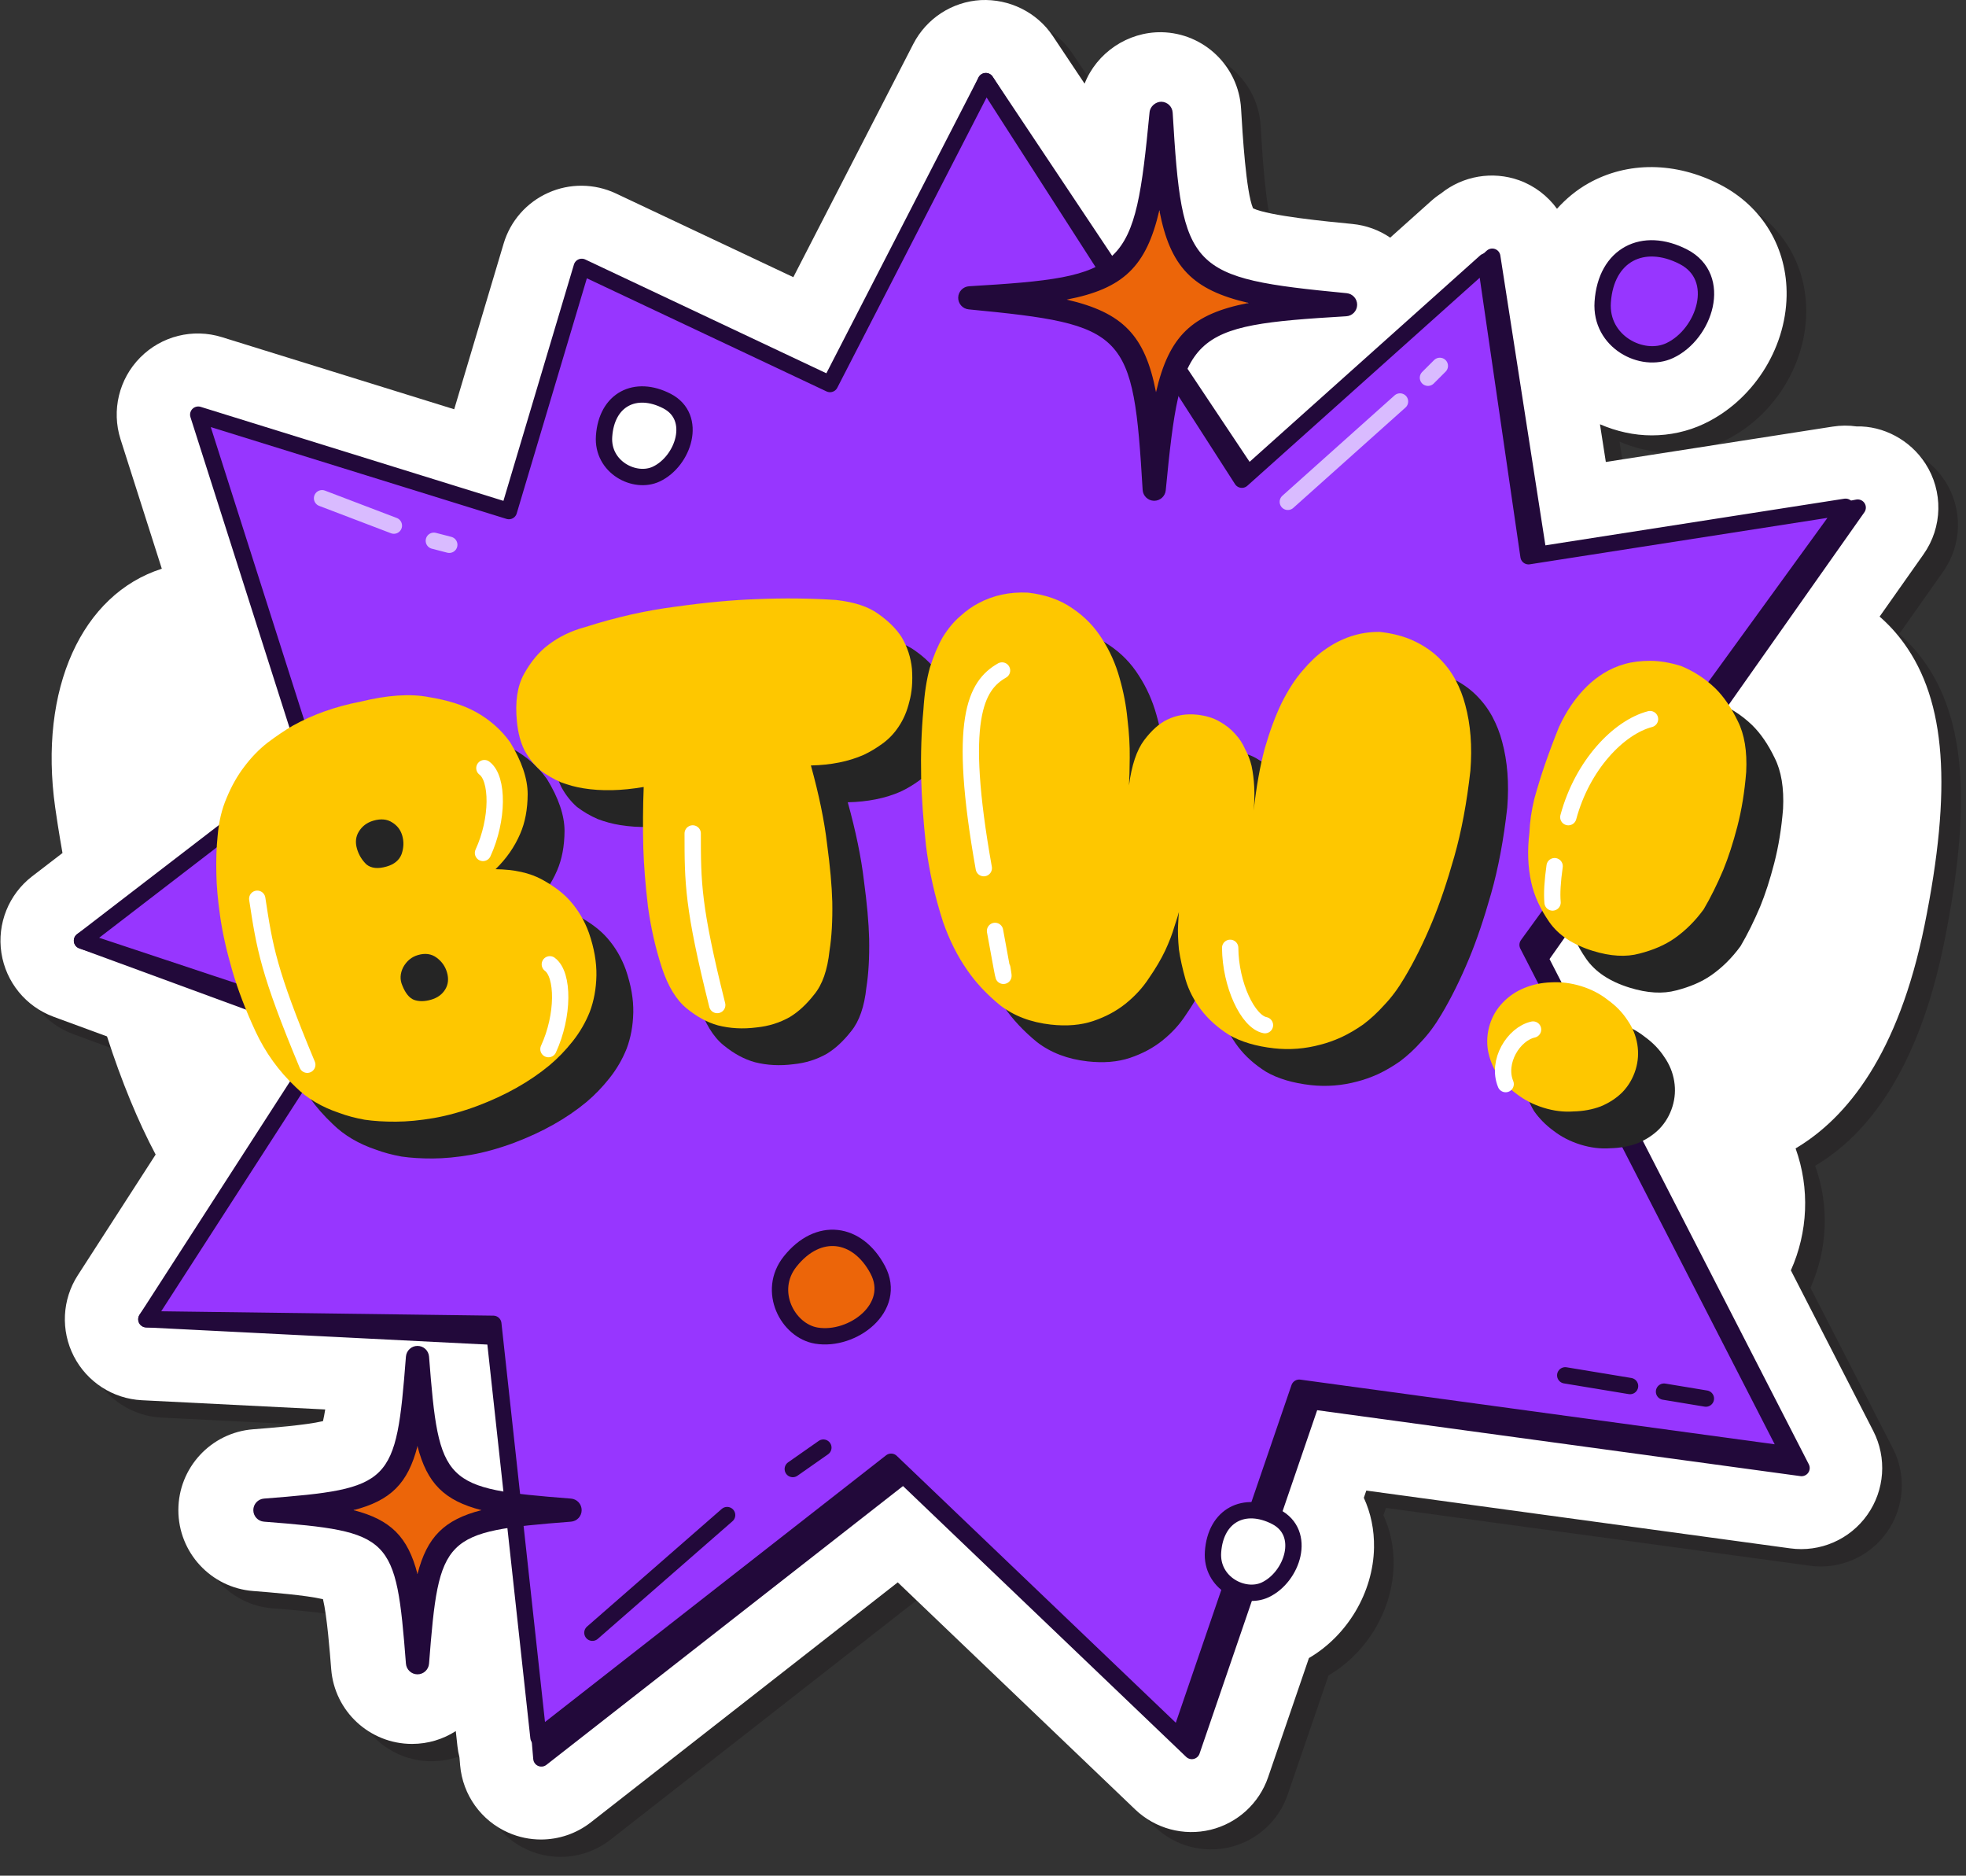 <svg width="65" height="62" viewBox="0 0 65 62" fill="none" xmlns="http://www.w3.org/2000/svg">
<rect x="0" y="0" width="65" height="62" fill="#333333" stroke="none"/>
<g clip-path="url(#clip0_8066_55485)">
<path opacity="0.5" d="M64.275 31.171C65.196 26.632 64.987 23.753 63.596 21.835C63.347 21.492 63.075 21.201 62.793 20.956L64.245 18.896C64.876 18.001 64.899 16.812 64.304 15.893C63.799 15.114 62.91 14.646 62.03 14.67C61.771 14.632 61.507 14.633 61.24 14.675L53.74 15.844L53.546 14.598C54.095 14.835 54.677 14.965 55.258 14.965C55.851 14.965 56.442 14.839 56.983 14.584C56.984 14.584 56.984 14.584 56.984 14.584C58.588 13.827 59.686 12.128 59.718 10.357C59.745 8.776 58.923 7.4 57.517 6.675C56.05 5.918 54.46 5.904 53.16 6.637C52.767 6.858 52.425 7.145 52.127 7.474C51.816 7.051 51.386 6.717 50.874 6.534C49.997 6.219 49.017 6.386 48.292 6.968C48.177 7.042 48.068 7.126 47.964 7.219L46.611 8.429C46.249 8.183 45.823 8.022 45.359 7.977C44.521 7.896 42.606 7.712 42.076 7.46C41.844 6.921 41.73 5.001 41.68 4.161C41.597 2.764 40.452 1.665 39.053 1.639C37.929 1.623 36.908 2.321 36.508 3.339L35.458 1.767C34.93 0.976 34.018 0.532 33.076 0.577C32.127 0.631 31.278 1.183 30.843 2.028L26.877 9.736L21.012 6.969C20.304 6.636 19.487 6.627 18.775 6.946C18.061 7.265 17.522 7.878 17.299 8.627L15.665 14.103L7.984 11.718C7.028 11.422 5.989 11.681 5.285 12.39C4.581 13.099 4.331 14.141 4.634 15.094L5.998 19.373C3.355 20.216 1.922 23.339 2.472 27.261C2.51 27.527 2.589 28.061 2.714 28.77L1.712 29.54C0.936 30.136 0.547 31.106 0.695 32.071C0.842 33.037 1.504 33.846 2.421 34.183L4.186 34.832C4.67 36.325 5.207 37.63 5.794 38.737L3.221 42.727C2.701 43.531 2.651 44.551 3.088 45.404C3.525 46.255 4.383 46.81 5.339 46.858L11.4 47.163C11.377 47.309 11.353 47.44 11.327 47.548C10.771 47.682 9.574 47.775 9.019 47.818C7.623 47.927 6.545 49.091 6.545 50.491C6.545 51.892 7.623 53.056 9.019 53.164C9.574 53.208 10.771 53.301 11.327 53.435C11.461 53.992 11.555 55.189 11.598 55.745C11.707 57.141 12.871 58.218 14.271 58.218C14.803 58.218 15.299 58.063 15.717 57.795L15.772 58.296C15.786 58.421 15.809 58.544 15.839 58.664L15.862 58.924C15.946 59.905 16.56 60.761 17.462 61.154C17.805 61.305 18.171 61.378 18.534 61.378C19.122 61.378 19.705 61.184 20.185 60.809L30.331 52.878L38.185 60.389C38.846 61.021 39.783 61.271 40.672 61.056C41.561 60.84 42.278 60.185 42.574 59.32L43.925 55.38C45.199 54.634 46.05 53.21 46.076 51.73C46.087 51.142 45.97 50.584 45.739 50.083L45.822 49.844L59.835 51.754C60.826 51.89 61.809 51.463 62.386 50.647C62.963 49.831 63.039 48.762 62.582 47.873L59.858 42.566C60.422 41.307 60.491 39.862 60.014 38.534C61.718 37.525 63.414 35.416 64.275 31.171Z" fill="#231F20"/>
<path d="M63.627 30.596C64.548 26.058 64.338 23.179 62.948 21.261C62.699 20.917 62.427 20.627 62.144 20.381L63.596 18.322C64.228 17.427 64.251 16.238 63.655 15.319C63.15 14.54 62.262 14.072 61.382 14.095C61.123 14.058 60.858 14.059 60.592 14.101L53.092 15.27L52.898 14.024C53.446 14.261 54.029 14.391 54.61 14.391C55.203 14.391 55.793 14.265 56.335 14.01C56.336 14.009 56.336 14.009 56.336 14.009C57.94 13.253 59.038 11.554 59.069 9.782C59.097 8.202 58.275 6.825 56.868 6.1C55.401 5.344 53.811 5.33 52.512 6.062C52.118 6.284 51.776 6.571 51.478 6.9C51.167 6.477 50.738 6.143 50.226 5.959C49.349 5.645 48.369 5.811 47.644 6.393C47.529 6.468 47.419 6.552 47.315 6.645L45.963 7.855C45.601 7.608 45.174 7.448 44.71 7.403C43.872 7.322 41.957 7.137 41.428 6.886C41.196 6.347 41.081 4.427 41.032 3.587C40.949 2.19 39.804 1.091 38.404 1.065C37.281 1.049 36.259 1.747 35.859 2.765L34.809 1.192C34.282 0.402 33.369 -0.042 32.427 0.003C31.479 0.057 30.63 0.609 30.195 1.454L26.229 9.162L20.364 6.395C19.656 6.062 18.839 6.053 18.127 6.372C17.413 6.69 16.873 7.304 16.651 8.053L15.017 13.528L7.336 11.144C6.379 10.847 5.341 11.106 4.637 11.816C3.933 12.525 3.682 13.567 3.985 14.519L5.35 18.799C2.707 19.642 1.273 22.765 1.824 26.687C1.861 26.953 1.941 27.486 2.066 28.196L1.063 28.966C0.288 29.562 -0.101 30.531 0.046 31.497C0.194 32.463 0.855 33.272 1.772 33.609L3.538 34.258C4.021 35.751 4.558 37.056 5.146 38.163L2.572 42.153C2.053 42.957 2.003 43.977 2.44 44.829C2.877 45.681 3.735 46.236 4.691 46.284L10.752 46.589C10.729 46.734 10.704 46.866 10.679 46.974C10.122 47.108 8.925 47.201 8.37 47.244C6.974 47.352 5.897 48.517 5.897 49.917C5.897 51.317 6.974 52.482 8.37 52.59C8.925 52.634 10.122 52.727 10.679 52.861C10.813 53.418 10.906 54.615 10.95 55.17C11.058 56.567 12.223 57.644 13.623 57.644C14.154 57.644 14.651 57.489 15.069 57.22L15.124 57.722C15.138 57.847 15.16 57.97 15.191 58.09L15.213 58.35C15.297 59.331 15.911 60.187 16.814 60.58C17.157 60.73 17.522 60.804 17.885 60.804C18.473 60.804 19.057 60.61 19.536 60.235L29.682 52.304L37.536 59.815C38.198 60.446 39.134 60.697 40.024 60.482C40.913 60.265 41.629 59.611 41.926 58.746L43.276 54.806C44.55 54.06 45.402 52.636 45.428 51.156C45.438 50.568 45.322 50.01 45.091 49.509L45.173 49.27L59.187 51.18C60.177 51.316 61.16 50.889 61.737 50.073C62.315 49.257 62.39 48.188 61.934 47.299L59.21 41.991C59.773 40.733 59.843 39.288 59.366 37.96C61.07 36.95 62.765 34.842 63.627 30.596Z" fill="white"/>
<path d="M27.853 13.14L32.593 2.682L41.278 15.698L49.337 8.485L50.946 18.832L61.419 16.778L50.916 31.679L59.563 48.525L43.365 46.316L39.404 57.878L29.873 48.764L17.899 58.124L16.72 44.205L4.839 43.607L11.521 34.33L2.711 31.093L10.661 25.744L6.964 14.152L17.235 17.341L19.644 9.268L27.853 13.14Z" fill="#22093A" stroke="#22093A" stroke-width="0.54" stroke-miterlimit="10" stroke-linecap="round" stroke-linejoin="round"/>
<path d="M27.442 12.694L32.593 2.682L41.059 15.856L49.117 8.644L50.536 18.386L61.019 16.751L50.505 31.232L59.152 48.078L42.955 45.87L38.993 57.431L29.462 48.317L17.803 57.431L16.31 43.758L4.839 43.607L11.111 33.884L2.711 31.093L10.251 25.297L6.554 13.706L16.825 16.894L19.234 8.821L27.442 12.694Z" fill="#9736FF" stroke="#22093A" stroke-width="0.54" stroke-miterlimit="10" stroke-linecap="round" stroke-linejoin="round"/>
<path d="M26.124 41.698C25.346 42.674 26.044 43.992 26.993 44.148C28.187 44.345 29.687 43.22 29.017 41.967C28.347 40.714 27.056 40.529 26.124 41.698Z" fill="#EC6509" stroke="#22093A" stroke-width="0.54" stroke-miterlimit="10" stroke-linecap="round" stroke-linejoin="round"/>
<path d="M52.989 9.984C52.898 11.296 54.291 12.019 55.207 11.587C56.359 11.044 56.985 9.172 55.656 8.487C54.326 7.802 53.097 8.414 52.989 9.984Z" fill="#9736FF" stroke="#22093A" stroke-width="0.54" stroke-miterlimit="10" stroke-linecap="round" stroke-linejoin="round"/>
<path d="M19.972 14.421C19.901 15.443 20.986 16.006 21.699 15.67C22.597 15.246 23.084 13.789 22.049 13.256C21.013 12.722 20.056 13.199 19.972 14.421Z" fill="white" stroke="#22093A" stroke-width="0.54" stroke-miterlimit="10" stroke-linecap="round" stroke-linejoin="round"/>
<path d="M40.105 51.302C40.034 52.324 41.119 52.887 41.832 52.551C42.73 52.127 43.217 50.67 42.182 50.136C41.146 49.603 40.189 50.08 40.105 51.302Z" fill="white" stroke="#22093A" stroke-width="0.54" stroke-miterlimit="10" stroke-linecap="round" stroke-linejoin="round"/>
<path d="M13.809 47.807L11.695 49.92L13.809 52.033L15.922 49.92L13.809 47.807Z" fill="#EC6509"/>
<path d="M13.803 55.344C13.603 55.344 13.437 55.19 13.421 54.991C13.092 50.76 12.96 50.628 8.729 50.298C8.529 50.283 8.375 50.117 8.375 49.917C8.375 49.717 8.529 49.55 8.728 49.535C12.96 49.205 13.092 49.073 13.421 44.841C13.437 44.642 13.603 44.488 13.803 44.488C14.003 44.488 14.169 44.642 14.185 44.841C14.514 49.073 14.646 49.205 18.878 49.535C19.077 49.55 19.231 49.717 19.231 49.917C19.231 50.117 19.077 50.283 18.877 50.298C14.646 50.628 14.514 50.76 14.185 54.991C14.169 55.19 14.003 55.344 13.803 55.344ZM11.689 49.917C12.919 50.234 13.486 50.8 13.803 52.029C14.12 50.8 14.687 50.234 15.917 49.917C14.687 49.599 14.12 49.032 13.803 47.803C13.486 49.032 12.919 49.599 11.689 49.917Z" fill="#22093A"/>
<path d="M38.319 6.953L37.055 8.69L35.258 9.904L37.355 10.961L38.209 12.966L39.455 11.177L41.271 10.014L39.542 8.777L38.319 6.953Z" fill="#EC6509"/>
<path d="M38.16 16.553C38.158 16.553 38.156 16.553 38.154 16.553C37.953 16.549 37.79 16.392 37.778 16.193C37.467 10.952 37.252 10.729 32.026 10.226C31.827 10.207 31.676 10.037 31.68 9.837C31.683 9.638 31.84 9.474 32.04 9.462C37.281 9.15 37.504 8.935 38.007 3.71C38.027 3.511 38.212 3.363 38.395 3.363C38.596 3.367 38.759 3.524 38.771 3.724C39.082 8.964 39.298 9.187 44.523 9.691C44.722 9.71 44.874 9.879 44.87 10.079C44.866 10.279 44.709 10.443 44.509 10.454C39.269 10.766 39.046 10.981 38.542 16.207C38.523 16.403 38.357 16.553 38.16 16.553ZM35.268 9.903C37.127 10.332 37.859 11.092 38.22 12.965C38.648 11.107 39.408 10.374 41.281 10.014C39.423 9.584 38.69 8.824 38.33 6.952C37.901 8.809 37.14 9.543 35.268 9.903Z" fill="#22093A"/>
<path d="M26.211 48.558L27.222 47.85" stroke="#22093A" stroke-width="0.54" stroke-miterlimit="10" stroke-linecap="round" stroke-linejoin="round"/>
<path d="M19.586 53.969L24.04 50.08" stroke="#22093A" stroke-width="0.54" stroke-miterlimit="10" stroke-linecap="round" stroke-linejoin="round"/>
<path d="M55.016 46L56.4 46.229" stroke="#22093A" stroke-width="0.54" stroke-miterlimit="10" stroke-linecap="round" stroke-linejoin="round"/>
<path d="M51.75 45.461L53.893 45.815" stroke="#22093A" stroke-width="0.54" stroke-miterlimit="10" stroke-linecap="round" stroke-linejoin="round"/>
<path d="M42.578 16.588L46.287 13.271" stroke="#D9BBFF" stroke-width="0.54" stroke-miterlimit="10" stroke-linecap="round" stroke-linejoin="round"/>
<path d="M47.211 12.486L47.604 12.094" stroke="#D9BBFF" stroke-width="0.54" stroke-miterlimit="10" stroke-linecap="round" stroke-linejoin="round"/>
<path d="M10.648 16.469L13.022 17.374" stroke="#D9BBFF" stroke-width="0.54" stroke-miterlimit="10" stroke-linecap="round" stroke-linejoin="round"/>
<path d="M14.344 17.875L14.854 18.007" stroke="#D9BBFF" stroke-width="0.54" stroke-miterlimit="10" stroke-linecap="round" stroke-linejoin="round"/>
<path d="M13.128 24.412C14.025 24.192 14.781 24.141 15.397 24.259C16.022 24.361 16.536 24.523 16.938 24.744C17.405 25 17.787 25.335 18.083 25.75C18.47 26.381 18.664 26.954 18.665 27.467C18.662 27.969 18.579 28.405 18.417 28.777C18.232 29.21 17.96 29.6 17.601 29.948C18.226 29.956 18.739 30.07 19.142 30.291C19.544 30.512 19.858 30.752 20.082 31.012C20.346 31.314 20.548 31.66 20.69 32.052C20.863 32.556 20.946 33.026 20.938 33.461C20.929 33.897 20.856 34.297 20.719 34.661C20.578 35.014 20.389 35.339 20.151 35.638C19.913 35.938 19.659 36.201 19.387 36.429C18.733 36.971 17.937 37.419 16.998 37.774C16.486 37.964 16.004 38.097 15.553 38.175C15.102 38.252 14.687 38.291 14.309 38.293C13.931 38.295 13.586 38.274 13.275 38.229C12.961 38.171 12.682 38.097 12.439 38.005C11.855 37.81 11.373 37.525 10.993 37.148C10.433 36.621 9.99 36.006 9.664 35.303C9.337 34.6 9.082 33.931 8.896 33.294C8.708 32.646 8.574 32.049 8.497 31.503C8.419 30.958 8.377 30.49 8.372 30.099C8.361 29.642 8.375 29.226 8.414 28.849C8.452 28.378 8.553 27.956 8.715 27.584C8.874 27.2 9.066 26.86 9.291 26.564C9.525 26.253 9.779 25.989 10.055 25.774C10.343 25.555 10.626 25.364 10.903 25.202C11.567 24.833 12.308 24.57 13.128 24.412ZM13.563 28.344C13.351 28.406 13.19 28.527 13.08 28.708C12.979 28.872 12.96 29.061 13.022 29.273C13.08 29.472 13.184 29.645 13.335 29.79C13.494 29.92 13.717 29.943 14.004 29.859C14.254 29.787 14.417 29.651 14.495 29.453C14.568 29.242 14.576 29.037 14.518 28.837C14.464 28.65 14.354 28.506 14.19 28.405C14.021 28.292 13.812 28.271 13.563 28.344ZM15.039 32.785C14.826 32.846 14.663 32.982 14.548 33.191C14.446 33.397 14.436 33.596 14.519 33.788C14.62 34.043 14.748 34.202 14.901 34.265C15.068 34.325 15.257 34.324 15.469 34.262C15.681 34.201 15.837 34.087 15.938 33.923C16.039 33.758 16.058 33.57 15.997 33.358C15.939 33.158 15.824 32.996 15.652 32.87C15.48 32.744 15.275 32.715 15.039 32.785Z" fill="#252525"/>
<path d="M11.91 23.195C12.806 22.975 13.562 22.924 14.178 23.042C14.803 23.144 15.317 23.306 15.72 23.527C16.186 23.783 16.568 24.119 16.865 24.533C17.251 25.164 17.445 25.737 17.446 26.251C17.443 26.752 17.361 27.189 17.198 27.561C17.013 27.993 16.741 28.384 16.383 28.731C17.007 28.739 17.521 28.853 17.923 29.074C18.326 29.295 18.639 29.535 18.863 29.795C19.127 30.097 19.33 30.444 19.471 30.835C19.645 31.34 19.727 31.809 19.719 32.245C19.71 32.68 19.637 33.08 19.5 33.445C19.359 33.797 19.17 34.122 18.932 34.422C18.695 34.721 18.44 34.984 18.168 35.212C17.514 35.754 16.718 36.203 15.78 36.557C15.267 36.747 14.785 36.88 14.334 36.958C13.883 37.035 13.468 37.074 13.09 37.076C12.712 37.078 12.367 37.057 12.057 37.012C11.742 36.955 11.464 36.88 11.221 36.789C10.636 36.594 10.154 36.308 9.774 35.931C9.215 35.404 8.772 34.789 8.445 34.086C8.119 33.383 7.863 32.714 7.678 32.078C7.489 31.429 7.356 30.832 7.278 30.287C7.2 29.741 7.159 29.273 7.153 28.882C7.142 28.426 7.156 28.009 7.195 27.632C7.234 27.161 7.334 26.739 7.496 26.368C7.655 25.983 7.847 25.643 8.072 25.348C8.306 25.036 8.561 24.773 8.836 24.557C9.124 24.338 9.407 24.147 9.684 23.985C10.348 23.616 11.09 23.353 11.91 23.195ZM12.344 27.127C12.132 27.189 11.971 27.31 11.862 27.491C11.761 27.656 11.741 27.844 11.803 28.056C11.861 28.256 11.965 28.428 12.116 28.574C12.275 28.703 12.498 28.726 12.785 28.642C13.035 28.57 13.198 28.434 13.276 28.236C13.35 28.025 13.357 27.82 13.299 27.62C13.245 27.433 13.135 27.289 12.971 27.188C12.802 27.075 12.594 27.055 12.344 27.127ZM13.82 31.568C13.608 31.629 13.444 31.765 13.329 31.974C13.227 32.18 13.217 32.379 13.3 32.571C13.401 32.826 13.529 32.985 13.683 33.048C13.849 33.108 14.038 33.107 14.25 33.045C14.462 32.984 14.618 32.871 14.719 32.706C14.82 32.541 14.84 32.353 14.778 32.141C14.72 31.941 14.605 31.779 14.433 31.653C14.261 31.527 14.057 31.499 13.82 31.568Z" fill="#FEC700"/>
<path d="M18.133 34.678C18.643 33.571 18.642 32.214 18.179 31.875" stroke="white" stroke-width="0.54" stroke-miterlimit="10" stroke-linecap="round" stroke-linejoin="round"/>
<path d="M15.969 28.193C16.479 27.086 16.477 25.73 16.015 25.39" stroke="white" stroke-width="0.54" stroke-miterlimit="10" stroke-linecap="round" stroke-linejoin="round"/>
<path d="M8.505 29.708C8.749 31.309 8.87 32.11 10.159 35.194" stroke="white" stroke-width="0.54" stroke-miterlimit="10" stroke-linecap="round" stroke-linejoin="round"/>
<path d="M22.5 27.23C21.769 27.356 21.105 27.37 20.507 27.273C20.255 27.233 20.007 27.167 19.763 27.074C19.517 26.968 19.288 26.834 19.076 26.673C18.876 26.497 18.704 26.28 18.561 26.02C18.43 25.759 18.346 25.441 18.308 25.066C18.243 24.42 18.322 23.897 18.542 23.496C18.775 23.081 19.043 22.76 19.346 22.534C19.698 22.264 20.109 22.066 20.579 21.94C21.591 21.617 22.587 21.393 23.567 21.269C24.545 21.131 25.431 21.049 26.224 21.022C27.134 20.983 28.016 20.992 28.87 21.05C29.478 21.119 29.944 21.275 30.268 21.517C30.606 21.757 30.86 22.012 31.03 22.282C31.219 22.602 31.332 22.95 31.37 23.325C31.399 23.74 31.37 24.102 31.283 24.41C31.21 24.718 31.093 24.991 30.934 25.229C30.787 25.452 30.61 25.64 30.404 25.791C30.197 25.942 29.987 26.068 29.776 26.167C29.275 26.387 28.693 26.504 28.029 26.519C28.296 27.484 28.474 28.348 28.563 29.109C28.664 29.856 28.722 30.496 28.736 31.03C28.747 31.655 28.716 32.194 28.644 32.645C28.577 33.278 28.409 33.758 28.142 34.085C27.887 34.411 27.619 34.66 27.336 34.832C27.002 35.022 26.635 35.137 26.235 35.177C25.784 35.236 25.357 35.213 24.955 35.11C24.606 35.014 24.261 34.827 23.92 34.548C23.578 34.269 23.305 33.82 23.099 33.201C22.891 32.556 22.739 31.886 22.643 31.191C22.559 30.481 22.507 29.834 22.487 29.248C22.47 28.558 22.475 27.886 22.5 27.23Z" fill="#252525"/>
<path d="M21.282 26.013C20.55 26.139 19.886 26.154 19.289 26.057C19.037 26.017 18.788 25.95 18.544 25.857C18.299 25.751 18.07 25.618 17.858 25.456C17.657 25.28 17.485 25.063 17.342 24.803C17.211 24.542 17.127 24.224 17.09 23.849C17.025 23.203 17.103 22.68 17.324 22.279C17.556 21.864 17.824 21.544 18.128 21.317C18.479 21.047 18.89 20.849 19.36 20.724C20.372 20.4 21.368 20.176 22.348 20.052C23.326 19.915 24.212 19.832 25.006 19.805C25.915 19.766 26.797 19.775 27.652 19.833C28.259 19.903 28.725 20.058 29.049 20.3C29.387 20.54 29.641 20.795 29.812 21.065C30 21.386 30.114 21.733 30.151 22.108C30.18 22.523 30.151 22.885 30.064 23.194C29.991 23.501 29.875 23.774 29.716 24.012C29.569 24.236 29.392 24.423 29.185 24.574C28.978 24.726 28.769 24.851 28.557 24.951C28.057 25.171 27.474 25.288 26.81 25.302C27.077 26.267 27.255 27.131 27.344 27.892C27.445 28.639 27.503 29.279 27.517 29.813C27.528 30.439 27.497 30.977 27.425 31.428C27.358 32.061 27.191 32.541 26.923 32.868C26.669 33.194 26.4 33.443 26.117 33.615C25.784 33.805 25.417 33.92 25.016 33.961C24.565 34.019 24.138 33.996 23.736 33.893C23.387 33.797 23.042 33.61 22.701 33.331C22.36 33.052 22.086 32.603 21.881 31.984C21.672 31.339 21.52 30.669 21.424 29.974C21.34 29.264 21.288 28.617 21.269 28.032C21.252 27.341 21.256 26.669 21.282 26.013Z" fill="#FEC700"/>
<path d="M22.902 27.549C22.902 29.168 22.902 29.979 23.713 33.221" stroke="white" stroke-width="0.54" stroke-miterlimit="10" stroke-linecap="round" stroke-linejoin="round"/>
<path d="M43.34 35.868C42.746 35.801 42.253 35.655 41.86 35.428C41.481 35.19 41.172 34.914 40.933 34.599C40.694 34.285 40.522 33.952 40.417 33.601C40.314 33.236 40.24 32.901 40.196 32.596C40.166 32.279 40.157 32.01 40.168 31.789C40.181 31.555 40.191 31.413 40.196 31.361C40.173 31.45 40.122 31.614 40.043 31.854C39.979 32.082 39.878 32.345 39.74 32.643C39.603 32.928 39.426 33.229 39.208 33.544C39.003 33.861 38.742 34.146 38.426 34.398C38.125 34.639 37.771 34.828 37.363 34.966C36.956 35.103 36.488 35.142 35.958 35.083C35.3 35.01 34.742 34.797 34.285 34.446C33.842 34.083 33.48 33.696 33.199 33.286C32.872 32.818 32.605 32.285 32.397 31.687C32.125 30.846 31.937 30.008 31.834 29.173C31.744 28.34 31.691 27.589 31.674 26.921C31.657 26.135 31.682 25.386 31.748 24.675C31.782 24.142 31.853 23.68 31.962 23.287C32.084 22.895 32.226 22.558 32.388 22.276C32.563 21.995 32.752 21.768 32.955 21.594C33.158 21.408 33.364 21.261 33.572 21.153C34.059 20.894 34.601 20.778 35.199 20.806C35.78 20.87 36.27 21.043 36.67 21.323C37.072 21.59 37.4 21.927 37.655 22.334C37.912 22.729 38.105 23.162 38.236 23.634C38.367 24.093 38.454 24.547 38.495 24.996C38.55 25.446 38.575 25.867 38.57 26.259C38.567 26.638 38.559 26.944 38.546 27.178C38.634 26.508 38.8 26.01 39.046 25.685C39.291 25.359 39.545 25.133 39.808 25.005C40.112 24.856 40.445 24.802 40.806 24.842C41.09 24.874 41.33 24.946 41.527 25.06C41.736 25.175 41.91 25.312 42.049 25.471C42.19 25.617 42.302 25.787 42.385 25.979C42.482 26.16 42.553 26.344 42.598 26.532C42.692 26.974 42.715 27.466 42.668 28.01C42.756 27.223 42.878 26.537 43.035 25.953C43.204 25.371 43.391 24.869 43.595 24.448C43.813 24.015 44.042 23.661 44.282 23.387C44.523 23.1 44.764 22.872 45.005 22.703C45.573 22.296 46.183 22.096 46.836 22.104C47.275 22.153 47.656 22.254 47.978 22.408C48.301 22.561 48.574 22.749 48.798 22.97C49.021 23.191 49.203 23.433 49.344 23.697C49.484 23.961 49.591 24.234 49.664 24.517C49.84 25.164 49.897 25.889 49.833 26.692C49.715 27.751 49.537 28.698 49.3 29.534C49.063 30.37 48.82 31.088 48.57 31.688C48.284 32.374 47.981 32.987 47.659 33.527C47.45 33.882 47.226 34.184 46.989 34.432C46.766 34.682 46.532 34.897 46.29 35.079C46.049 35.248 45.804 35.391 45.556 35.507C45.322 35.612 45.098 35.691 44.883 35.746C44.37 35.885 43.856 35.925 43.34 35.868Z" fill="#252525"/>
<path d="M42.121 34.651C41.527 34.585 41.034 34.438 40.641 34.211C40.263 33.973 39.954 33.697 39.714 33.383C39.475 33.068 39.303 32.736 39.198 32.384C39.095 32.02 39.021 31.685 38.977 31.379C38.947 31.062 38.938 30.793 38.95 30.572C38.962 30.338 38.972 30.196 38.978 30.144C38.955 30.233 38.904 30.397 38.825 30.637C38.76 30.865 38.659 31.128 38.521 31.426C38.385 31.712 38.207 32.012 37.989 32.328C37.784 32.644 37.523 32.929 37.208 33.181C36.906 33.422 36.552 33.611 36.145 33.749C35.737 33.886 35.269 33.926 34.74 33.867C34.081 33.793 33.523 33.581 33.066 33.229C32.623 32.866 32.261 32.479 31.98 32.069C31.653 31.601 31.386 31.068 31.178 30.47C30.906 29.629 30.719 28.791 30.616 27.957C30.526 27.123 30.472 26.372 30.455 25.704C30.439 24.918 30.463 24.169 30.53 23.458C30.563 22.926 30.634 22.463 30.743 22.07C30.865 21.679 31.008 21.342 31.17 21.059C31.345 20.778 31.534 20.551 31.736 20.377C31.94 20.191 32.145 20.044 32.353 19.937C32.84 19.677 33.382 19.561 33.98 19.589C34.561 19.654 35.052 19.826 35.452 20.106C35.853 20.373 36.181 20.71 36.437 21.117C36.693 21.512 36.886 21.945 37.017 22.417C37.149 22.876 37.235 23.33 37.277 23.779C37.331 24.23 37.356 24.651 37.351 25.042C37.348 25.421 37.34 25.727 37.327 25.961C37.415 25.291 37.582 24.794 37.827 24.468C38.072 24.142 38.326 23.916 38.589 23.788C38.893 23.639 39.226 23.585 39.587 23.625C39.871 23.657 40.112 23.73 40.308 23.843C40.517 23.958 40.692 24.095 40.831 24.254C40.971 24.401 41.083 24.57 41.166 24.762C41.264 24.943 41.334 25.127 41.379 25.315C41.473 25.757 41.497 26.25 41.449 26.793C41.537 26.006 41.659 25.32 41.816 24.737C41.985 24.154 42.172 23.652 42.376 23.231C42.594 22.798 42.823 22.444 43.063 22.17C43.304 21.884 43.545 21.656 43.786 21.486C44.354 21.079 44.965 20.88 45.617 20.887C46.056 20.936 46.437 21.037 46.759 21.191C47.082 21.345 47.355 21.532 47.579 21.753C47.803 21.974 47.985 22.216 48.125 22.48C48.266 22.744 48.372 23.018 48.445 23.3C48.621 23.947 48.678 24.672 48.614 25.476C48.496 26.534 48.319 27.481 48.081 28.317C47.844 29.154 47.601 29.871 47.351 30.471C47.066 31.158 46.762 31.771 46.44 32.31C46.231 32.666 46.008 32.967 45.771 33.215C45.547 33.465 45.314 33.681 45.071 33.863C44.83 34.032 44.586 34.174 44.337 34.29C44.103 34.395 43.879 34.474 43.664 34.529C43.152 34.668 42.638 34.709 42.121 34.651Z" fill="#FEC700"/>
<path d="M40.672 31.33C40.681 32.549 41.259 33.776 41.822 33.886" stroke="white" stroke-width="0.54" stroke-miterlimit="10" stroke-linecap="round" stroke-linejoin="round"/>
<path d="M32.898 30.771C33.317 33.09 33.139 32.001 33.139 32.001" stroke="white" stroke-width="0.54" stroke-miterlimit="10" stroke-linecap="round" stroke-linejoin="round"/>
<path d="M33.129 22.163C32.257 22.662 31.648 23.772 32.526 28.696" stroke="white" stroke-width="0.54" stroke-miterlimit="10" stroke-linecap="round" stroke-linejoin="round"/>
<path d="M51.785 28.736C51.798 28.387 51.852 28.016 51.946 27.624C52.056 27.223 52.173 26.844 52.297 26.488C52.436 26.083 52.592 25.669 52.763 25.246C53.01 24.71 53.319 24.262 53.689 23.901C53.846 23.745 54.026 23.604 54.228 23.476C54.447 23.34 54.683 23.236 54.936 23.165C55.19 23.094 55.472 23.059 55.784 23.06C56.097 23.061 56.433 23.118 56.793 23.229C57.215 23.401 57.595 23.647 57.93 23.969C58.212 24.246 58.46 24.608 58.675 25.055C58.894 25.49 58.986 26.049 58.952 26.732C58.9 27.382 58.802 27.984 58.658 28.538C58.518 29.079 58.364 29.555 58.196 29.965C57.993 30.446 57.777 30.882 57.547 31.273C57.264 31.662 56.94 31.983 56.576 32.237C56.264 32.454 55.879 32.62 55.422 32.737C54.977 32.858 54.462 32.828 53.879 32.647C53.222 32.444 52.742 32.126 52.441 31.692C52.14 31.259 51.942 30.824 51.846 30.387C51.732 29.876 51.712 29.326 51.785 28.736ZM55.296 36.573C55.208 36.858 55.063 37.106 54.862 37.315C54.665 37.513 54.426 37.67 54.145 37.787C53.868 37.892 53.565 37.947 53.237 37.955C52.917 37.978 52.589 37.938 52.254 37.834C51.919 37.731 51.62 37.577 51.357 37.373C51.102 37.186 50.89 36.97 50.72 36.728C50.567 36.476 50.465 36.214 50.414 35.939C50.366 35.653 50.387 35.367 50.475 35.081C50.56 34.809 50.702 34.567 50.903 34.357C51.104 34.148 51.337 33.988 51.601 33.88C51.882 33.763 52.181 33.699 52.497 33.688C52.829 33.668 53.163 33.71 53.498 33.814C53.833 33.918 54.126 34.069 54.377 34.269C54.644 34.461 54.86 34.684 55.026 34.939C55.196 35.182 55.304 35.447 55.352 35.733C55.399 36.02 55.38 36.3 55.296 36.573Z" fill="#252525"/>
<path d="M50.566 27.52C50.579 27.17 50.633 26.799 50.727 26.407C50.838 26.006 50.955 25.628 51.078 25.271C51.218 24.866 51.373 24.452 51.544 24.029C51.791 23.494 52.1 23.045 52.47 22.684C52.627 22.528 52.807 22.387 53.01 22.259C53.228 22.123 53.464 22.019 53.718 21.948C53.971 21.877 54.253 21.842 54.566 21.843C54.878 21.845 55.214 21.901 55.574 22.012C55.997 22.184 56.376 22.43 56.712 22.752C56.993 23.029 57.241 23.392 57.456 23.839C57.675 24.273 57.767 24.832 57.733 25.515C57.681 26.165 57.584 26.767 57.44 27.321C57.299 27.862 57.145 28.338 56.977 28.748C56.774 29.229 56.558 29.665 56.328 30.056C56.045 30.445 55.721 30.766 55.357 31.02C55.045 31.237 54.661 31.403 54.203 31.52C53.758 31.641 53.244 31.611 52.66 31.43C52.003 31.227 51.523 30.909 51.222 30.476C50.921 30.043 50.723 29.607 50.627 29.17C50.513 28.659 50.493 28.109 50.566 27.52ZM54.077 35.356C53.989 35.641 53.844 35.889 53.643 36.099C53.446 36.296 53.207 36.453 52.926 36.57C52.649 36.675 52.346 36.731 52.018 36.738C51.698 36.761 51.371 36.721 51.036 36.617C50.7 36.514 50.401 36.36 50.138 36.156C49.883 35.969 49.671 35.754 49.502 35.511C49.348 35.26 49.246 34.997 49.195 34.723C49.148 34.436 49.168 34.15 49.256 33.865C49.341 33.592 49.483 33.35 49.684 33.141C49.885 32.931 50.118 32.772 50.383 32.663C50.663 32.546 50.962 32.482 51.278 32.471C51.611 32.452 51.944 32.494 52.279 32.597C52.614 32.701 52.907 32.853 53.158 33.053C53.425 33.244 53.642 33.467 53.807 33.722C53.977 33.965 54.085 34.23 54.133 34.517C54.18 34.803 54.161 35.083 54.077 35.356Z" fill="#FEC700"/>
<path d="M51.399 28.631C51.33 29.121 51.303 29.528 51.331 29.831" stroke="white" stroke-width="0.54" stroke-miterlimit="10" stroke-linecap="round" stroke-linejoin="round"/>
<path d="M54.553 23.77C53.529 24.037 52.32 25.273 51.852 27.011" stroke="white" stroke-width="0.54" stroke-miterlimit="10" stroke-linecap="round" stroke-linejoin="round"/>
<path d="M50.686 34.031C50.042 34.175 49.475 35.092 49.78 35.834" stroke="white" stroke-width="0.54" stroke-miterlimit="10" stroke-linecap="round" stroke-linejoin="round"/>
</g>
<defs>
<clipPath id="clip0_8066_55485">
<rect width="64.822" height="61.377" fill="white"/>
</clipPath>
</defs>
</svg>
